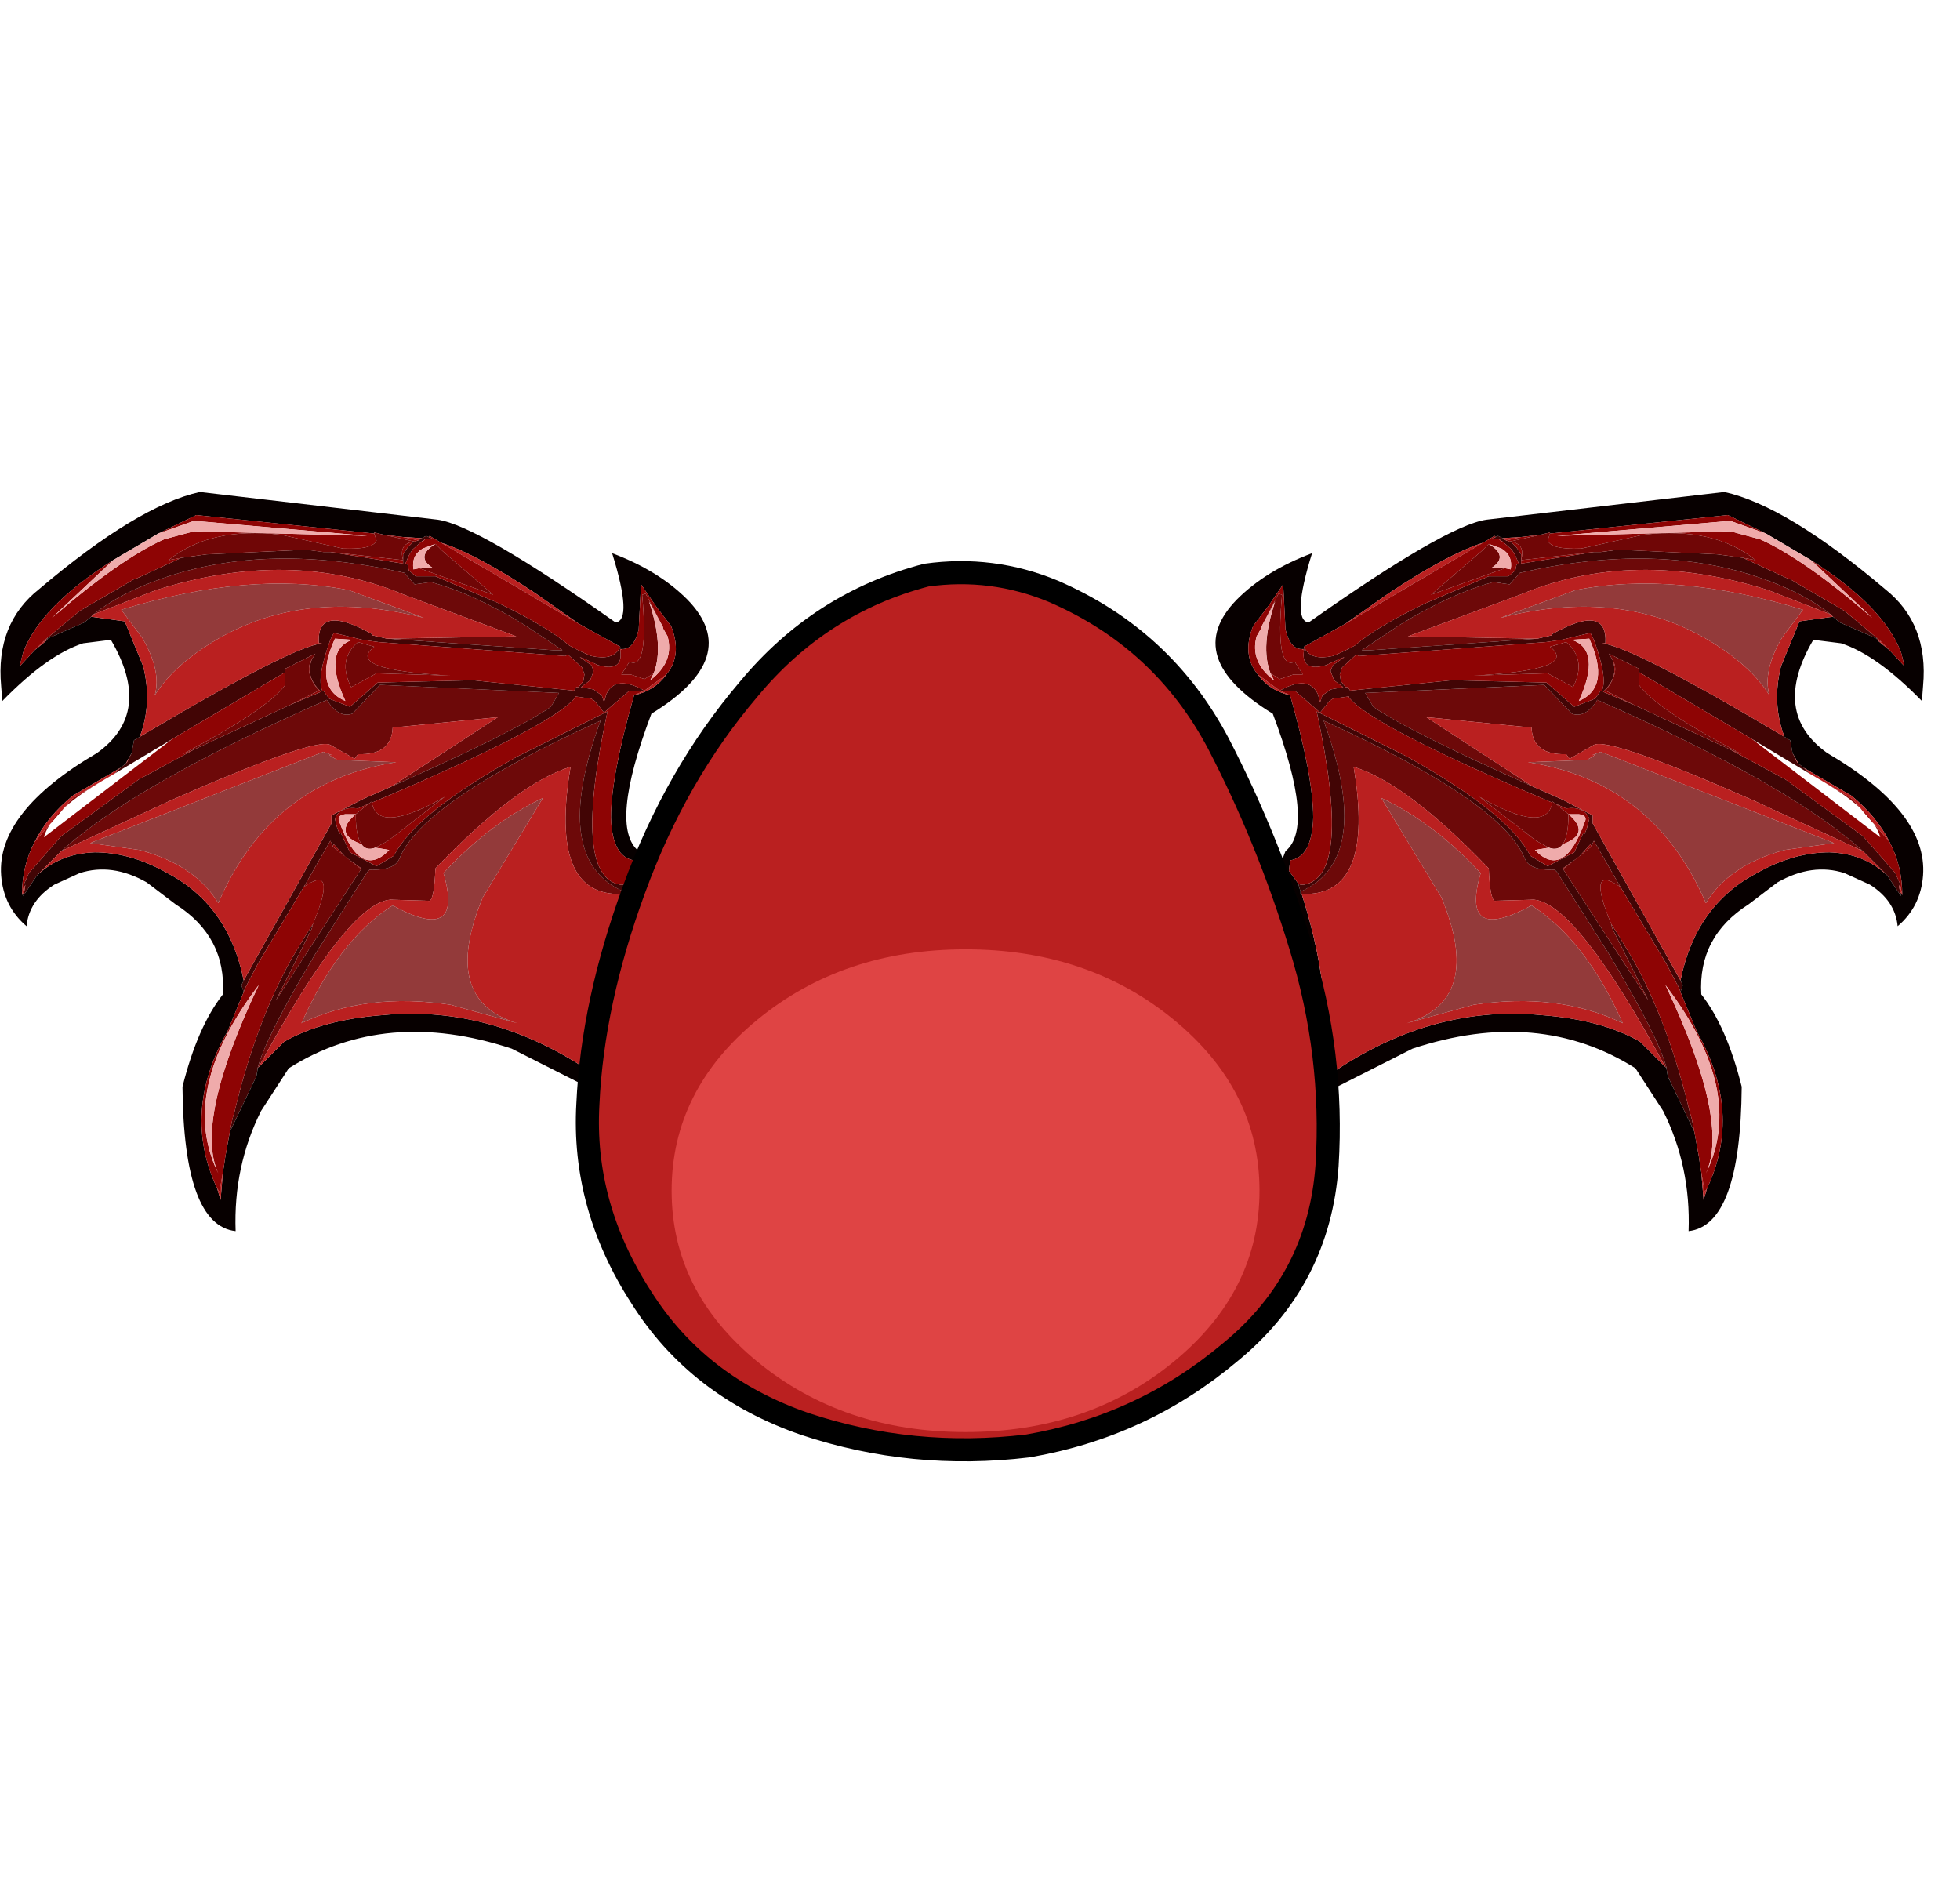 <svg xmlns="http://www.w3.org/2000/svg" xmlns:xlink="http://www.w3.org/1999/xlink" width="84.85" height="82"><g transform="translate(37.4 42.25)"><use xlink:href="#a" width="30.7" height="32" transform="matrix(-1 0 0 1 -6.7 -20.95)"/><use xlink:href="#a" width="30.7" height="32" transform="translate(15.2 -20.95)"/><use xlink:href="#b" width="32.05" height="38" transform="translate(-11.95 -17.45)"/><use xlink:href="#c" width="33.05" height="38.95" transform="translate(-12.45 -17.95)"/><use xlink:href="#d" width="25.5" height="20.9" transform="translate(-8.35 -1.15)"/></g><defs><use xlink:href="#e" id="a" width="30.7" height="32"/><use xlink:href="#f" id="b" width="32.05" height="38"/><use xlink:href="#g" id="c" width="33.05" height="38.95"/><use xlink:href="#h" id="d" width="2.4" height="2.4" transform="matrix(10.604 0 0 8.708 .025 0)"/><path id="f" fill="#ba2020" fill-rule="evenodd" d="M27.35 7.4q2.15 4.15 3.55 8.75 1.45 4.7 1.15 9.5-.35 4.95-4.2 8.1-3.8 3.2-8.75 4.05l-2.6.2q-3.6 0-7.05-1.15-4.65-1.6-7.1-5.5Q-.2 27.4.05 23q.2-4.4 2-9.3Q3.85 8.75 7 5.05 10.1 1.3 14.7.1l1.8-.1q1.9.05 3.7.8 4.75 2.05 7.15 6.6" transform="translate(-.05)"/><path id="g" fill="none" stroke="#000" stroke-linecap="round" stroke-linejoin="round" d="M27.35 7.4Q24.95 2.85 20.2.8 17.55-.3 14.7.1 10.1 1.3 7 5.05q-3.15 3.7-4.95 8.65-1.8 4.9-2 9.3-.25 4.4 2.3 8.35 2.45 3.9 7.1 5.5 4.65 1.55 9.65.95 4.95-.85 8.75-4.05 3.85-3.15 4.2-8.1.3-4.8-1.15-9.5-1.4-4.6-3.55-8.75Z" transform="translate(.45 .5)"/><path id="h" fill="#df4444" fill-rule="evenodd" d="M.85-.85q.35.35.35.85T.85.85Q.5 1.2 0 1.2T-.85.85Q-1.2.5-1.2 0t.35-.85Q-.5-1.2 0-1.2t.85.35" transform="translate(1.2 1.2)"/><g id="e" fill-rule="evenodd"><path fill="#6d0909" d="M3.7 17.3q3.2-1.4 1-7.4 7.7 3.5 8.7 5.95.2.55 1.3.5l.1.1L17.05 20q2.15 3.6 2.5 4.95l-.05-.05q-3.85-7.1-5.7-7.25l-1.7.05q-.2-.1-.25-1.4Q8.3 12.6 6 11.9q.95 5.65-2.25 5.5H3.7v-.1m10.05-4.55q-5.4-2.4-6.9-3.45l-.35-.6 7.75-.35 1.2 1.25q.6.2 1.1-.6 8.3 3.65 11.5 6.55l-4.75-2.2q-6.25-2.75-6.9-2.4l-1.05.6-.15-.2q-1.45.05-1.5-1.15l-4.55-.45 4.6 3m.2-6.4-7.2.5h-.4L8 5.75q2.2-1.35 4.05-1.85l.7.1.45-.5q5.95-1.35 10.5.25 1.85.65 2.95 1.55l-2.7-1.05q-5.85-1.85-10.75.2l-4.85 1.8 5.6.1m14.7 0 .1.05.05.05.05.05-.2-.1v-.05"/><path fill="#420505" d="M16.4 2.6h.3l.75-.1 4.3.2 1.1.15 1.95.9h.05l2.4 1.4 1.5 1.25-.1-.05-1.6-.7-.3-.25-.1-.1q-1.1-.9-2.95-1.55-4.55-1.6-10.5-.25l-.45.5-.7-.1Q10.2 4.4 8 5.75l-1.65 1.1h.4l7.2-.5.65-.15v-.05q2.4-1.35 2.3.4h-.15q1.35.15 7.9 4.05l.25.15.1.55.2.4.05.05.25.2.25.25-2.5-1.5-4.9-2.9v-.15l-1.2-.6-.1-.05.15.25q.3.75-.4 1.4l1.3.55 4.2 1.95 2.4 1.3 3.35 2.45 1.4 1.6.2.45.05.3-.1-.25.05.3.05.2-.6-.9-1.05-1.05q-3.2-2.9-11.5-6.55-.5.8-1.1.6l-1.2-1.25-7.75.35.35.6q1.5 1.05 6.9 3.45l1.25.55 1.35.7v.35l3.8 6.8.1.2-.1.3-.05-.15-.55-1.05-2-3.35-1.15-2-.1.2v.05l-.05-.1-.5.55-.7.5 3.7 5.7-1.55-3.1-.05-.2.35.55.6 1q1.55 2.8 2.45 6.6l.05.15.05.2.05.25.05.25-1.15-2.4-.05-.3v-.05q-.35-1.35-2.5-4.95l-2.25-3.55-.1-.1q-1.1.05-1.3-.5-1-2.45-8.7-5.95 2.2 6-1 7.4l-.1-.35.1.05h.15q2.1-.35.55-7.5l3.9 1.95q4.4 2.45 5.35 4.3l.75.45 1.15-.6.4-.85.05.05.1-.25.1-.4q-.2-.55-1-.45l-.45-.2-.15-.1v.05q-7.8-3.3-8.8-4.55v-.05l-.7.1-.15.1-.4.5-1.1-.95H2.8q1.25-.7 1.65.15l.1.35.1-.3.15-.1.2-.15.55-.1-.4-.3-.15-.4.1-.25.5-.35-.15.05-.65.3q-1.1.3-.95-.65v-.1l.05.05q.3.5 1.2.3.4-.15.95-.45 1-.85 3.1-1.85l2.7-1.15h.85l.3-.25.05-.25.1-.05-.15-.35-.15-.25-.4-.35-.15-.1h-.4l.25-.1.1-.05.2.1.15.1.15.05h.05l.05.05.2.2.2.3v.4l3.15-.5m-3.8-.45h.15-.15m3.65 3.95L15 6.4l-.7.1-8.05.6-.15-.05-.6.55-.1.3.05.3.05.05.15.2h.1l.1.15 4.4-.45 4.1.1 1.2 1.05.9-.35.25-.35h.05q.25-.55-.35-2.2l-.15-.3"/><path fill="#070000" d="M14.5 1.8v-.05l-.4.1-.85.1-.8.05-.2-.1-.1.05-.05-.05-.5.3q-1.55.5-4.1 2.2L5.65 5.7l-1.8 1v.1h-.1q-.5 0-.7-.85L2.95 4l-.65.95-.65.85q-.5 1.25.2 2.1.5.7 1.4.9 1 3.5 1 5.3-.05 1.7-1 1.85l-.05.45.4.55.1.35v.1h.05q1.65 5.2.55 8.3 4.7-3.55 9.85-3.05 2.6.2 4.25 1.15l1.1 1.1.05.05V25l.05.3 1.15 2.4.2 1.1.05.35.05.3.1 1.2.15-.5q1.55-3.3-.45-6.8l-.7-1.7.1-.3-.1-.2q.65-3.25 3.3-4.65 1.6-.9 3.15-.9 1.5.05 2.5 1l.6.9-.05-.2.1.15q0-1.25-.55-2.3-.55-1.1-1.65-2l-2.05-1.2-.25-.2-.25-.45-.1-.55-.25-.15q-.55-1.45-.15-3.05l.8-1.95 1.45-.2.3.25 1.6.7v.05l.55.45.65.7-.1-.4-.05-.2q-.75-2-3.9-4L23.85 1.8 22.2 1l-7.7.8m16.15 6.6-.05.65q-1.95-2-3.5-2.5l-1.2-.15q-1.85 3.15.6 4.9 4.35 2.55 4.15 5.3-.1 1.35-1.1 2.2-.1-1.1-1.2-1.8l-1.1-.5q-1.4-.45-2.9.4l-1.25.95q-2.2 1.4-2.05 3.9 1.1 1.4 1.75 4-.05 6-2.3 6.25.1-2.8-1.1-5.2l-1.2-1.85Q14 22.3 8.55 24.1L3.9 26.45l.15-.55q.3-1.5-.15-5.15l-.45-3.4q-.75-.45-.65-1.15l.25-.65q1.3-1.05-.55-5.95-4-2.45-1.55-4.95 1.25-1.25 3.25-2-.9 2.9-.15 3 5.95-4.2 7.7-4.45L22.05 0q2.7.6 6.95 4.2 1.9 1.5 1.65 4.2"/><path fill="#ba2020" d="m12.6 2.1-.15-.1.8-.05-.65.15m-.3-.05.15.1h-.05l-.1-.1M3.85 6.8v.05l-.1-.05h.1m16.3 14.35-3.8-6.8V14L15 13.3l-1.25-.55-4.6-3 4.55.45q.05 1.2 1.5 1.15l.15.2 1.05-.6q.65-.35 6.9 2.4l4.75 2.2 1.05 1.05q-1-.95-2.5-1-1.55 0-3.15.9-2.65 1.4-3.3 4.65m9.5-3.85-.05-.3.1.25-.05-.3.1.5-.1-.15m-3.9-5.1-.25-.25 2.05 1.2q1.1.9 1.65 2l-1.6-1.85-1.25-.75-.6-.35m-.5-.45-.05-.05-.2-.4.25.45m-.6-1.15q-6.55-3.9-7.9-4.05h.15q.1-1.75-2.3-.4v.05l-.65.15-5.6-.1 4.85-1.8q4.9-2.05 10.75-.2l2.7 1.05.1.1-1.45.2-.8 1.95q-.4 1.6.15 3.05m4.55-3.75-.55-.45.2.1.35.35M24 8.8q-.3-1.05.55-2.5l.9-1.2q-5.55-1.7-9.85-.85l-3.25 1.2q5.1-1.3 8.9.9 1.9 1.1 2.75 2.45m-7.3 2.45-.4.15q.35-.1-.2.2l-2.55.1q5.45.85 7.7 6.1 1-1.65 3.4-2.3l2.15-.3-10.1-3.95M2.8 8.6l.45.2q-.9-.2-1.4-.9l.95.7m2.85-2.9L7.5 4.4q2.55-1.7 4.1-2.2L5.65 5.7m5.85 10.8q-2.05-2.2-4.3-3.25l2.6 4.3Q11.65 22 8.3 23l2.9-.8q3.65-.55 6.45.8-1.6-3.6-3.95-5.1-3.1 1.7-2.2-1.4m-7.75.9q3.2.15 2.25-5.5 2.3.7 5.85 4.4.05 1.3.25 1.4l1.7-.05q1.85.15 5.7 7.25l-1.1-1.1q-1.65-.95-4.25-1.15Q9 22.15 4.3 25.7q1.1-3.1-.55-8.3M21.3 30.15l-.15.5-.1-1.2.15.85.1-.15"/><path fill="#8e0404" d="m16.4 2.6-3.15.5v-.4l-.2-.3-.2-.2-.05-.05q.65.1.45.8l3.15-.35m6.45.25.55.1q-1.8-1.45-4.85-1.1l-2.7.6q-1.3.05-1.45-.35l.1-.3 7.7-.8 1.65.8-1.55-.55-7.5.65 7.5-.2 1.3.35q1.9.85 4.85 3.4l-2.65-2.5q3.15 2 3.9 4l.05.2.1.4-.65-.7-.35-.35-.05-.05-.05-.05-1.5-1.25-2.4-1.4h-.05l-1.95-.9m-8.75-1-1.35.3-.15-.05.65-.15.85-.1m-1.95.1-.25.1h.4l.1.1h.05l.4.35.15.25.15.35-.1.05-.05.25-.3.25h-.85L9.15 4.8q-2.1 1-3.1 1.85-.55.3-.95.45-.9.2-1.2-.3l-.05-.05V6.7l1.8-1 5.95-3.5.5-.3.05.05m-8.3 4.9q-.15.95.95.65l.65-.3.15-.05-.5.35-.1.25.15.4.4.3-.55.1-.2.15-.15.1-.1.3-.1-.35q-.4-.85-1.65-.15h.65l1.1.95.4-.5.15-.1.7-.1v.05q1 1.25 8.8 4.55-.25 1.4-3.15-.25l2.45 1.9.55.3-.6.1q1.25 1.3 2.15-1.2.15-.3-.25-.35h-.45q1 .85-.25 1.3.25-.35.25-1.3l-.55-.45.45.2q.8-.1 1 .45l-.1.4-.1.25-.05-.05-.4.85-1.15.6-.75-.45q-.95-1.85-5.35-4.3L4.4 9.5q1.55 7.15-.55 7.5H3.7l-.1-.05-.4-.55.05-.45q.95-.15 1-1.85 0-1.8-1-5.3l-.45-.2-.95-.7q-.7-.85-.2-2.1l.65-.85.65-.95.1 1.95q.2.85.7.85l.1.05m16.9 20.85-.05-.25-.05-.25-.05-.2-.05-.15q-.9-3.8-2.45-6.6l-.6-1-.35-.55q-1.1-2.65.4-1.6l2 3.35.55 1.05.05.15.7 1.7q2 3.5.45 6.8l-.1.15-.15-.85-.05-.3-.05-.35-.2-1.1m-5.7-11.4.7-.5.5-.55.05.1-1.2.95h-.05m14.6.65-.2-.45-1.4-1.6-3.35-2.45-2.4-1.3.5.2q-3.7-1.95-4.45-3V7.8l4.9 2.9 5.55 4.25q-.3-1.05-2.05-2.15l-.4-.25 1.25.75 1.6 1.85q.55 1.05.55 2.3l-.1-.5M18.1 9.2l-1.3-.55q.7-.65.4-1.4.35.55-.3 1.35l1.2.6m-1.9-2.85-.75.05q1.3.45.3 2.65 1.4-.6.45-2.7m.05-.25.15.3q.6 1.65.35 2.2h-.05l-.25.35-.9.35-1.2-1.05-4.1-.1-4.4.45-.1-.15h-.1l-.15-.2-.05-.05-.05-.3.1-.3.6-.55.15.05 8.05-.6.7-.1 1.25-.3m-3.7-2.8.25.05q.1-.6-.4-.9l-.55-.2-.3.3-2.2 1.9 3.2-1.15M2.4 7.85l.4.25.6-.2h.4l-.35-.55q-.85.4-.55-2.9l-.15-.05L2 5.85v.05l-.2.35q-.3 1.1.75 1.9l-.15-.3M15.2 6.5l-.7.2q1.3 1-3.3 1.25l3.2-.1 1.1.6q.6-1.2-.3-1.95m6.05 23q1.75-3.55-1.75-8.15 2.8 5.9 1.75 8.15"/><path fill="#700606" d="m17.45 2.5-.75.1h-.3l-3.15.35q.2-.7-.45-.8h-.05l1.35-.3.4-.1v.05l-.1.3q.15.4 1.45.35l2.7-.6q3.05-.35 4.85 1.1l-.55-.1-1.1-.15-4.3-.2M14.6 13.45v-.05l.15.1.55.45q0 .95-.25 1.3-.2.3-.6.15l-.55-.3-2.45-1.9q2.9 1.65 3.15.25m2.55 5.25.05.2 1.55 3.1-3.7-5.7h.05l1.2-.95v-.05l.1-.2 1.15 2q-1.5-1.05-.4 1.6m5.15-7.55L18.1 9.2l-1.2-.6q.65-.8.3-1.35L17.05 7l.1.05 1.2.6v.7q.75 1.05 4.45 3l-.5-.2M12.55 3.3l-3.2 1.15 2.2-1.9.3-.3q.9.55.1 1.05h.6M2 5.85l.75-1.45.15.05q-.3 3.3.55 2.9l.35.55h-.4l-.6.2-.4-.25q-.45-1.15.2-3.1L2 5.85m13.2.65q.9.75.3 1.95l-1.1-.6-3.2.1q4.6-.25 3.3-1.25l.7-.2"/><path fill="#efabab" d="m23.85 1.8 1.95 1.15 2.65 2.5Q25.5 2.9 23.6 2.05l-1.3-.35-7.5.2 7.5-.65 1.55.55M16.2 6.35q.95 2.1-.45 2.7 1-2.2-.3-2.65l.75-.05m-1.15 8.9q1.25-.45.25-1.3h.45q.4.05.25.35-.9 2.5-2.15 1.2l.6-.1q.4.15.6-.15m-3.2-13 .55.2q.5.3.4.9l-.25-.05h-.6q.8-.5-.1-1.05M2 5.85l.6-1.1q-.65 1.95-.2 3.1l.15.3q-1.05-.8-.75-1.9L2 5.9v-.05M21.25 29.5q1.05-2.25-1.75-8.15 3.5 4.6 1.75 8.15"/><path fill="#933a3a" d="M24 8.8q-.85-1.35-2.75-2.45-3.8-2.2-8.9-.9l3.25-1.2q4.3-.85 9.85.85l-.9 1.2Q23.7 7.75 24 8.8m-7.3 2.45 10.1 3.95-2.15.3q-2.4.65-3.4 2.3-2.25-5.25-7.7-6.1l2.55-.1q.55-.3.2-.2l.4-.15m-5.2 5.25q-.9 3.1 2.2 1.4 2.35 1.5 3.95 5.1-2.8-1.35-6.45-.8l-2.9.8q3.35-1 1.5-5.45l-2.6-4.3q2.25 1.05 4.3 3.25"/></g></defs></svg>